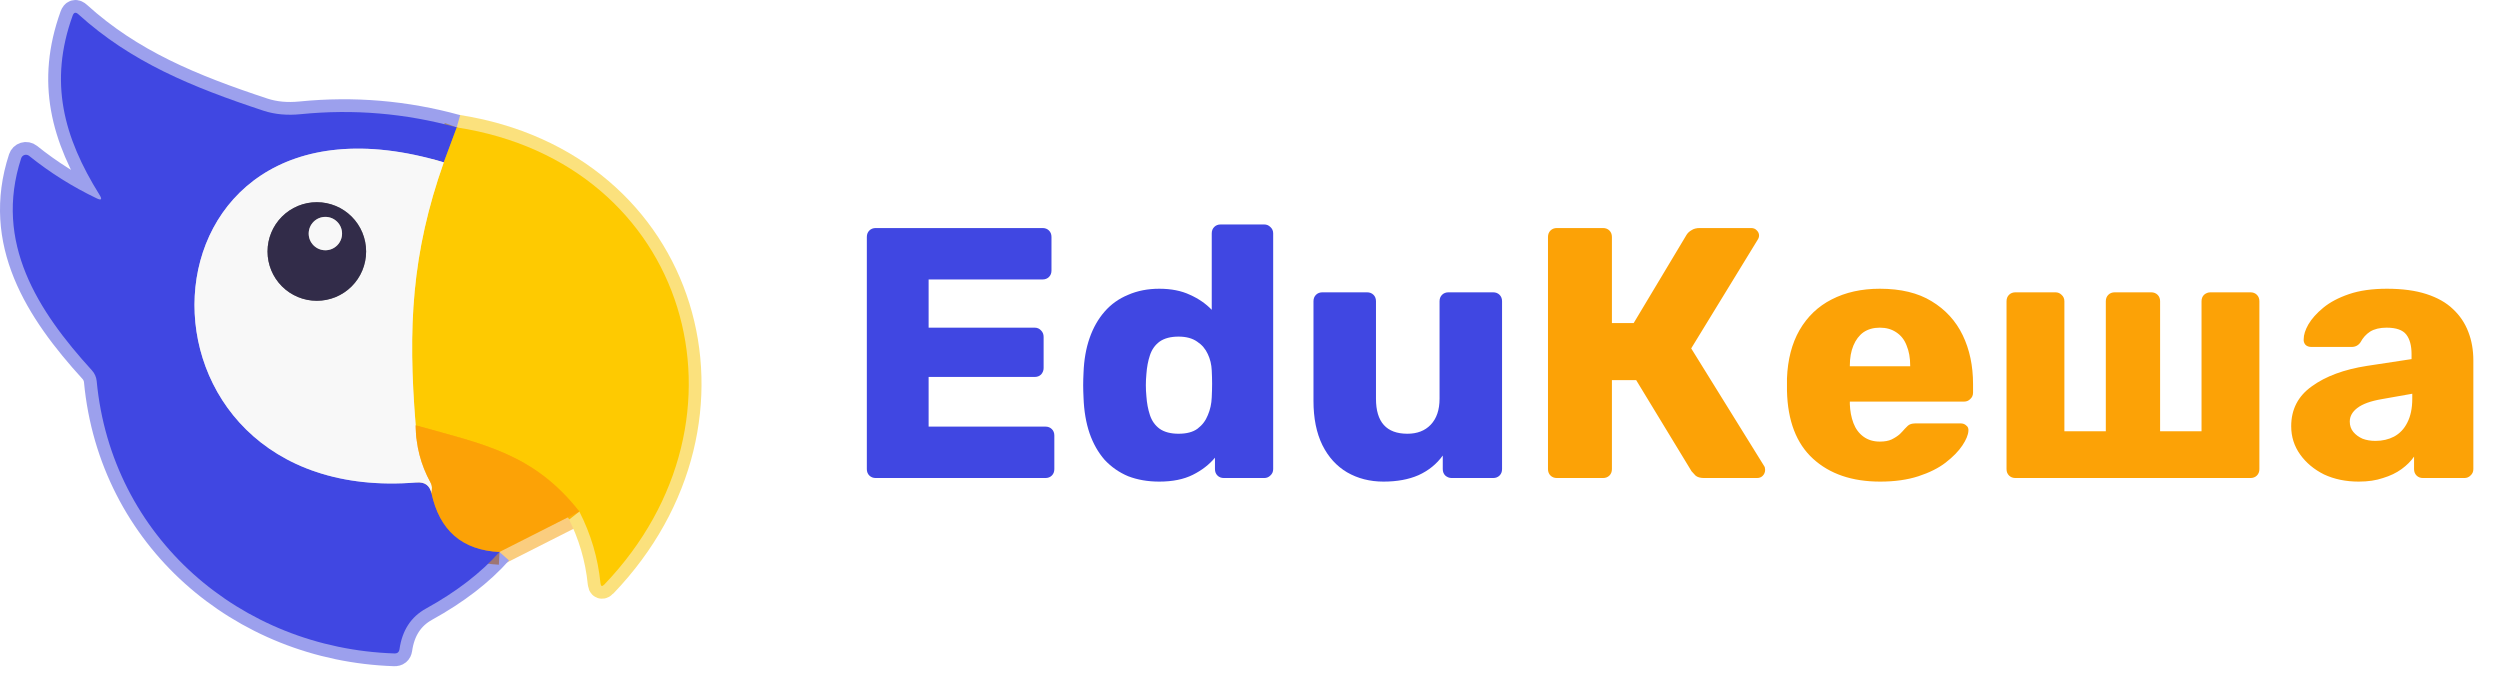 <svg width="196" height="53" viewBox="0 0 196 53" fill="none" xmlns="http://www.w3.org/2000/svg">
<path d="M39.16 43.274L45.421 40.105" stroke="#FACD7F" stroke-width="2"/>
<path d="M45.421 40.105C46.331 41.887 46.883 43.76 47.077 45.722C47.102 45.972 47.203 46.006 47.379 45.826C59.819 32.845 54.04 12.791 35.81 9.989" stroke="#FBE17D" stroke-width="2"/>
<path d="M35.81 9.989C31.799 8.881 27.719 8.536 23.57 8.952C22.514 9.059 21.545 8.969 20.665 8.682C15.028 6.82 10.274 4.862 6.145 1.119C5.939 0.93 5.788 0.966 5.694 1.228C3.819 6.427 4.979 10.743 7.8 15.272C8.032 15.641 7.953 15.731 7.562 15.542C5.677 14.64 3.916 13.532 2.28 12.218C2.23 12.179 2.171 12.152 2.109 12.14C2.047 12.128 1.982 12.131 1.921 12.15C1.861 12.168 1.805 12.201 1.76 12.245C1.715 12.29 1.681 12.345 1.661 12.405C-0.497 19.008 2.962 24.381 7.208 29.038C7.421 29.272 7.552 29.568 7.581 29.882C8.734 42.115 18.835 50.831 30.92 51.23C31.152 51.239 31.285 51.129 31.32 50.902C31.53 49.425 32.221 48.362 33.394 47.713C35.782 46.395 37.704 44.915 39.16 43.275" stroke="#9CA0ED" stroke-width="2"/>
<path d="M35.81 9.989L34.792 12.727" stroke="#9F8972" stroke-width="2"/>
<path d="M34.792 12.727C9.643 5.196 8.586 39.796 32.653 37.825C33.297 37.767 33.69 38.057 33.826 38.656" stroke="#9CA0ED" stroke-width="2"/>
<path d="M33.826 38.656C34.461 41.593 36.239 43.133 39.16 43.275" stroke="#9E7574" stroke-width="2"/>
<path d="M32.589 33.341C32.602 34.943 32.988 36.438 33.748 37.825C33.909 38.121 33.871 38.347 33.826 38.656" stroke="#FACD7F" stroke-width="2"/>
<path d="M45.421 40.105C41.807 35.512 37.858 34.829 32.589 33.341" stroke="#FDB604" stroke-width="2"/>
<path d="M32.589 33.341C31.964 25.682 32.273 19.852 34.792 12.727" stroke="#FBE17D" stroke-width="2"/>
<path d="M28.704 19.717C28.704 18.692 28.297 17.709 27.572 16.984C26.847 16.259 25.864 15.852 24.839 15.852C23.814 15.852 22.831 16.259 22.106 16.984C21.381 17.709 20.974 18.692 20.974 19.717C20.974 20.742 21.381 21.725 22.106 22.45C22.831 23.175 23.814 23.582 24.839 23.582C25.864 23.582 26.847 23.175 27.572 22.45C28.297 21.725 28.704 20.742 28.704 19.717Z" stroke="#878787" stroke-width="2"/>
<path d="M26.817 18.312C26.817 17.965 26.679 17.633 26.434 17.387C26.189 17.142 25.856 17.004 25.509 17.004C25.162 17.004 24.83 17.142 24.584 17.387C24.339 17.633 24.201 17.965 24.201 18.312C24.201 18.659 24.339 18.991 24.584 19.237C24.83 19.482 25.162 19.62 25.509 19.62C25.856 19.62 26.189 19.482 26.434 19.237C26.679 18.991 26.817 18.659 26.817 18.312Z" stroke="#878787" stroke-width="2"/>
<path d="M35.81 9.989L34.792 12.727C9.643 5.197 8.586 39.796 32.653 37.825C33.297 37.767 33.69 38.057 33.826 38.656C34.461 41.593 36.239 43.133 39.16 43.275C37.704 44.915 35.782 46.395 33.394 47.713C32.221 48.362 31.53 49.425 31.32 50.902C31.285 51.129 31.152 51.239 30.92 51.23C18.835 50.831 8.734 42.115 7.581 29.882C7.552 29.568 7.421 29.272 7.208 29.038C2.962 24.381 -0.497 19.008 1.661 12.405C1.681 12.345 1.715 12.29 1.76 12.245C1.805 12.201 1.861 12.168 1.921 12.15C1.982 12.131 2.047 12.128 2.109 12.14C2.171 12.152 2.23 12.179 2.28 12.218C3.916 13.532 5.677 14.64 7.562 15.542C7.953 15.731 8.032 15.641 7.8 15.272C4.979 10.743 3.819 6.427 5.694 1.228C5.788 0.966 5.939 0.93 6.145 1.119C10.274 4.862 15.028 6.82 20.665 8.682C21.545 8.969 22.514 9.059 23.57 8.952C27.719 8.536 31.799 8.881 35.81 9.989Z" fill="#4047E2"/>
<path d="M35.81 9.989C54.04 12.791 59.819 32.845 47.379 45.826C47.203 46.006 47.102 45.972 47.077 45.722C46.883 43.76 46.331 41.887 45.421 40.105C41.807 35.512 37.858 34.829 32.589 33.341C31.964 25.682 32.273 19.852 34.792 12.727L35.81 9.989Z" fill="#FECA01"/>
<path d="M34.792 12.727C32.273 19.852 31.964 25.682 32.589 33.341C32.602 34.943 32.988 36.438 33.748 37.825C33.909 38.121 33.871 38.346 33.826 38.656C33.69 38.057 33.297 37.767 32.653 37.825C8.586 39.796 9.643 5.196 34.792 12.727ZM28.704 19.716C28.704 18.691 28.297 17.708 27.572 16.983C26.847 16.259 25.864 15.851 24.839 15.851C23.814 15.851 22.831 16.259 22.106 16.983C21.381 17.708 20.974 18.691 20.974 19.716C20.974 20.742 21.381 21.725 22.106 22.45C22.831 23.174 23.814 23.582 24.839 23.582C25.864 23.582 26.847 23.174 27.572 22.45C28.297 21.725 28.704 20.742 28.704 19.716Z" fill="#F8F8F8"/>
<path d="M28.704 19.717C28.704 20.742 28.297 21.725 27.572 22.45C26.847 23.175 25.864 23.582 24.839 23.582C23.814 23.582 22.831 23.175 22.106 22.45C21.381 21.725 20.974 20.742 20.974 19.717C20.974 18.692 21.381 17.709 22.106 16.984C22.831 16.259 23.814 15.852 24.839 15.852C25.864 15.852 26.847 16.259 27.572 16.984C28.297 17.709 28.704 18.692 28.704 19.717ZM26.817 18.312C26.817 17.965 26.679 17.633 26.434 17.388C26.189 17.142 25.856 17.005 25.509 17.005C25.162 17.005 24.83 17.142 24.584 17.388C24.339 17.633 24.201 17.965 24.201 18.312C24.201 18.659 24.339 18.992 24.584 19.237C24.83 19.482 25.162 19.62 25.509 19.62C25.856 19.62 26.189 19.482 26.434 19.237C26.679 18.992 26.817 18.659 26.817 18.312Z" fill="#322C49"/>
<path d="M25.509 19.62C26.231 19.62 26.817 19.034 26.817 18.312C26.817 17.59 26.231 17.004 25.509 17.004C24.787 17.004 24.201 17.59 24.201 18.312C24.201 19.034 24.787 19.62 25.509 19.62Z" fill="#F8F8F8"/>
<path d="M32.589 33.341C37.858 34.829 41.807 35.512 45.421 40.105L39.16 43.275C36.239 43.133 34.461 41.593 33.826 38.656C33.871 38.347 33.909 38.121 33.748 37.825C32.988 36.438 32.602 34.943 32.589 33.341Z" fill="#FCA206"/>
<path d="M68.66 37.477C68.455 37.477 68.287 37.412 68.156 37.282C68.025 37.151 67.96 36.983 67.96 36.778V18.578C67.96 18.372 68.025 18.204 68.156 18.073C68.287 17.943 68.455 17.878 68.66 17.878H81.736C81.941 17.878 82.109 17.943 82.24 18.073C82.371 18.204 82.436 18.372 82.436 18.578V21.209C82.436 21.415 82.371 21.583 82.24 21.713C82.109 21.844 81.941 21.91 81.736 21.91H72.804V25.689H81.12C81.325 25.689 81.493 25.764 81.624 25.913C81.755 26.044 81.82 26.212 81.82 26.418V28.854C81.82 29.04 81.755 29.208 81.624 29.358C81.493 29.488 81.325 29.553 81.12 29.553H72.804V33.446H81.96C82.165 33.446 82.333 33.511 82.464 33.642C82.595 33.772 82.66 33.94 82.66 34.145V36.778C82.66 36.983 82.595 37.151 82.464 37.282C82.333 37.412 82.165 37.477 81.96 37.477H68.66ZM90.885 37.758C89.989 37.758 89.177 37.617 88.449 37.337C87.739 37.039 87.123 36.609 86.601 36.05C86.097 35.471 85.705 34.78 85.425 33.977C85.145 33.156 84.986 32.223 84.949 31.177C84.93 30.804 84.921 30.477 84.921 30.198C84.921 29.899 84.93 29.572 84.949 29.218C84.986 28.209 85.145 27.304 85.425 26.502C85.705 25.699 86.097 25.008 86.601 24.43C87.105 23.851 87.721 23.412 88.449 23.113C89.177 22.796 89.989 22.637 90.885 22.637C91.818 22.637 92.621 22.796 93.293 23.113C93.965 23.412 94.534 23.804 95.001 24.29V18.297C95.001 18.092 95.066 17.924 95.197 17.794C95.327 17.663 95.495 17.598 95.701 17.598H99.117C99.303 17.598 99.462 17.663 99.593 17.794C99.742 17.924 99.817 18.092 99.817 18.297V36.778C99.817 36.983 99.742 37.151 99.593 37.282C99.462 37.412 99.303 37.477 99.117 37.477H95.953C95.747 37.477 95.579 37.412 95.449 37.282C95.318 37.151 95.253 36.983 95.253 36.778V35.882C94.805 36.423 94.226 36.871 93.517 37.225C92.807 37.58 91.93 37.758 90.885 37.758ZM92.397 34.005C93.031 34.005 93.526 33.875 93.881 33.614C94.254 33.334 94.525 32.979 94.693 32.55C94.879 32.12 94.982 31.654 95.001 31.149C95.019 30.776 95.029 30.422 95.029 30.085C95.029 29.75 95.019 29.404 95.001 29.049C94.982 28.583 94.879 28.154 94.693 27.762C94.506 27.351 94.226 27.024 93.853 26.782C93.479 26.52 92.994 26.39 92.397 26.39C91.781 26.39 91.286 26.52 90.913 26.782C90.558 27.043 90.306 27.398 90.157 27.846C90.007 28.294 89.914 28.788 89.877 29.329C89.821 29.908 89.821 30.487 89.877 31.066C89.914 31.607 90.007 32.102 90.157 32.55C90.306 32.998 90.558 33.352 90.913 33.614C91.286 33.875 91.781 34.005 92.397 34.005ZM108.465 37.758C107.401 37.758 106.449 37.515 105.609 37.029C104.788 36.544 104.144 35.835 103.677 34.901C103.21 33.95 102.977 32.792 102.977 31.43V23.617C102.977 23.412 103.042 23.244 103.173 23.113C103.304 22.983 103.472 22.918 103.677 22.918H107.177C107.382 22.918 107.55 22.983 107.681 23.113C107.812 23.244 107.877 23.412 107.877 23.617V31.262C107.877 33.091 108.698 34.005 110.341 34.005C111.106 34.005 111.713 33.772 112.161 33.306C112.628 32.82 112.861 32.139 112.861 31.262V23.617C112.861 23.412 112.926 23.244 113.057 23.113C113.188 22.983 113.356 22.918 113.561 22.918H117.061C117.266 22.918 117.434 22.983 117.565 23.113C117.696 23.244 117.761 23.412 117.761 23.617V36.778C117.761 36.983 117.696 37.151 117.565 37.282C117.434 37.412 117.266 37.477 117.061 37.477H113.813C113.626 37.477 113.458 37.412 113.309 37.282C113.178 37.151 113.113 36.983 113.113 36.778V35.714C112.628 36.386 111.993 36.899 111.209 37.254C110.444 37.59 109.529 37.758 108.465 37.758Z" fill="#4047E2"/>
<path d="M122.062 37.477C121.857 37.477 121.689 37.412 121.558 37.282C121.428 37.151 121.362 36.983 121.362 36.778V18.578C121.362 18.372 121.428 18.204 121.558 18.073C121.689 17.943 121.857 17.878 122.062 17.878H125.674C125.88 17.878 126.048 17.943 126.178 18.073C126.309 18.204 126.374 18.372 126.374 18.578V25.326H128.082L132.226 18.41C132.32 18.26 132.45 18.139 132.618 18.046C132.786 17.933 133.001 17.878 133.262 17.878H137.294C137.481 17.878 137.63 17.943 137.742 18.073C137.854 18.186 137.91 18.316 137.91 18.465C137.91 18.578 137.873 18.689 137.798 18.802L132.59 27.314L138.302 36.526C138.358 36.6 138.386 36.703 138.386 36.834C138.386 37.02 138.321 37.179 138.19 37.309C138.078 37.422 137.929 37.477 137.742 37.477H133.598C133.3 37.477 133.076 37.412 132.926 37.282C132.796 37.151 132.693 37.039 132.618 36.946L128.278 29.805H126.374V36.778C126.374 36.983 126.309 37.151 126.178 37.282C126.048 37.412 125.88 37.477 125.674 37.477H122.062ZM147.407 37.758C145.204 37.758 143.45 37.16 142.143 35.965C140.836 34.771 140.155 32.998 140.099 30.645C140.099 30.515 140.099 30.347 140.099 30.142C140.099 29.936 140.099 29.777 140.099 29.666C140.155 28.191 140.482 26.931 141.079 25.886C141.695 24.822 142.535 24.019 143.599 23.477C144.682 22.918 145.942 22.637 147.379 22.637C149.022 22.637 150.375 22.964 151.439 23.617C152.522 24.271 153.334 25.157 153.875 26.277C154.416 27.398 154.687 28.676 154.687 30.113V30.785C154.687 30.991 154.612 31.159 154.463 31.29C154.332 31.42 154.174 31.485 153.987 31.485H145.027C145.027 31.504 145.027 31.532 145.027 31.57C145.027 31.607 145.027 31.644 145.027 31.681C145.046 32.223 145.139 32.718 145.307 33.166C145.475 33.614 145.736 33.968 146.091 34.23C146.446 34.491 146.875 34.621 147.379 34.621C147.752 34.621 148.06 34.566 148.303 34.453C148.564 34.323 148.779 34.183 148.947 34.033C149.115 33.865 149.246 33.725 149.339 33.614C149.507 33.427 149.638 33.315 149.731 33.278C149.843 33.221 150.011 33.194 150.235 33.194H153.707C153.894 33.194 154.043 33.249 154.155 33.361C154.286 33.455 154.342 33.595 154.323 33.782C154.304 34.099 154.146 34.481 153.847 34.929C153.548 35.377 153.11 35.825 152.531 36.273C151.971 36.703 151.262 37.057 150.403 37.337C149.544 37.617 148.546 37.758 147.407 37.758ZM145.027 28.713H149.759V28.657C149.759 28.06 149.666 27.538 149.479 27.09C149.311 26.642 149.04 26.296 148.667 26.053C148.312 25.811 147.883 25.689 147.379 25.689C146.875 25.689 146.446 25.811 146.091 26.053C145.755 26.296 145.494 26.642 145.307 27.09C145.12 27.538 145.027 28.06 145.027 28.657V28.713ZM158.012 37.477C157.807 37.477 157.639 37.412 157.508 37.282C157.377 37.151 157.312 36.983 157.312 36.778V23.617C157.312 23.412 157.377 23.244 157.508 23.113C157.639 22.983 157.807 22.918 158.012 22.918H161.148C161.335 22.918 161.493 22.983 161.624 23.113C161.773 23.244 161.848 23.412 161.848 23.617V33.809H165.096V23.617C165.096 23.412 165.161 23.244 165.292 23.113C165.423 22.983 165.591 22.918 165.796 22.918H168.652C168.857 22.918 169.025 22.983 169.156 23.113C169.287 23.244 169.352 23.412 169.352 23.617V33.809H172.6V23.617C172.6 23.412 172.665 23.244 172.796 23.113C172.945 22.983 173.113 22.918 173.3 22.918H176.436C176.641 22.918 176.809 22.983 176.94 23.113C177.071 23.244 177.136 23.412 177.136 23.617V36.778C177.136 36.983 177.071 37.151 176.94 37.282C176.809 37.412 176.641 37.477 176.436 37.477H158.012ZM184.922 37.758C183.914 37.758 183.009 37.571 182.206 37.197C181.422 36.806 180.797 36.283 180.33 35.63C179.864 34.976 179.63 34.239 179.63 33.417C179.63 32.092 180.172 31.047 181.254 30.282C182.337 29.497 183.774 28.965 185.566 28.686L189.066 28.154V27.762C189.066 27.09 188.926 26.576 188.646 26.221C188.366 25.867 187.853 25.689 187.106 25.689C186.584 25.689 186.154 25.792 185.818 25.997C185.501 26.203 185.249 26.483 185.062 26.837C184.894 27.08 184.661 27.201 184.362 27.201H181.226C181.021 27.201 180.862 27.145 180.75 27.034C180.638 26.903 180.592 26.753 180.61 26.585C180.61 26.25 180.732 25.867 180.974 25.438C181.236 24.989 181.628 24.551 182.15 24.122C182.673 23.692 183.345 23.337 184.166 23.058C184.988 22.777 185.977 22.637 187.134 22.637C188.348 22.637 189.384 22.777 190.242 23.058C191.101 23.337 191.792 23.73 192.314 24.233C192.856 24.738 193.257 25.335 193.518 26.026C193.78 26.698 193.91 27.444 193.91 28.265V36.778C193.91 36.983 193.836 37.151 193.686 37.282C193.556 37.412 193.397 37.477 193.21 37.477H189.962C189.757 37.477 189.589 37.412 189.458 37.282C189.328 37.151 189.262 36.983 189.262 36.778V35.797C189.02 36.152 188.693 36.479 188.282 36.778C187.872 37.076 187.386 37.309 186.826 37.477C186.285 37.664 185.65 37.758 184.922 37.758ZM186.238 34.566C186.78 34.566 187.265 34.453 187.694 34.23C188.142 33.987 188.488 33.623 188.73 33.138C188.992 32.633 189.122 32.008 189.122 31.262V30.869L186.742 31.29C185.865 31.439 185.221 31.672 184.81 31.989C184.418 32.288 184.222 32.643 184.222 33.053C184.222 33.371 184.316 33.642 184.502 33.865C184.689 34.09 184.932 34.267 185.23 34.398C185.529 34.51 185.865 34.566 186.238 34.566Z" fill="#FCA206"/>
</svg>
